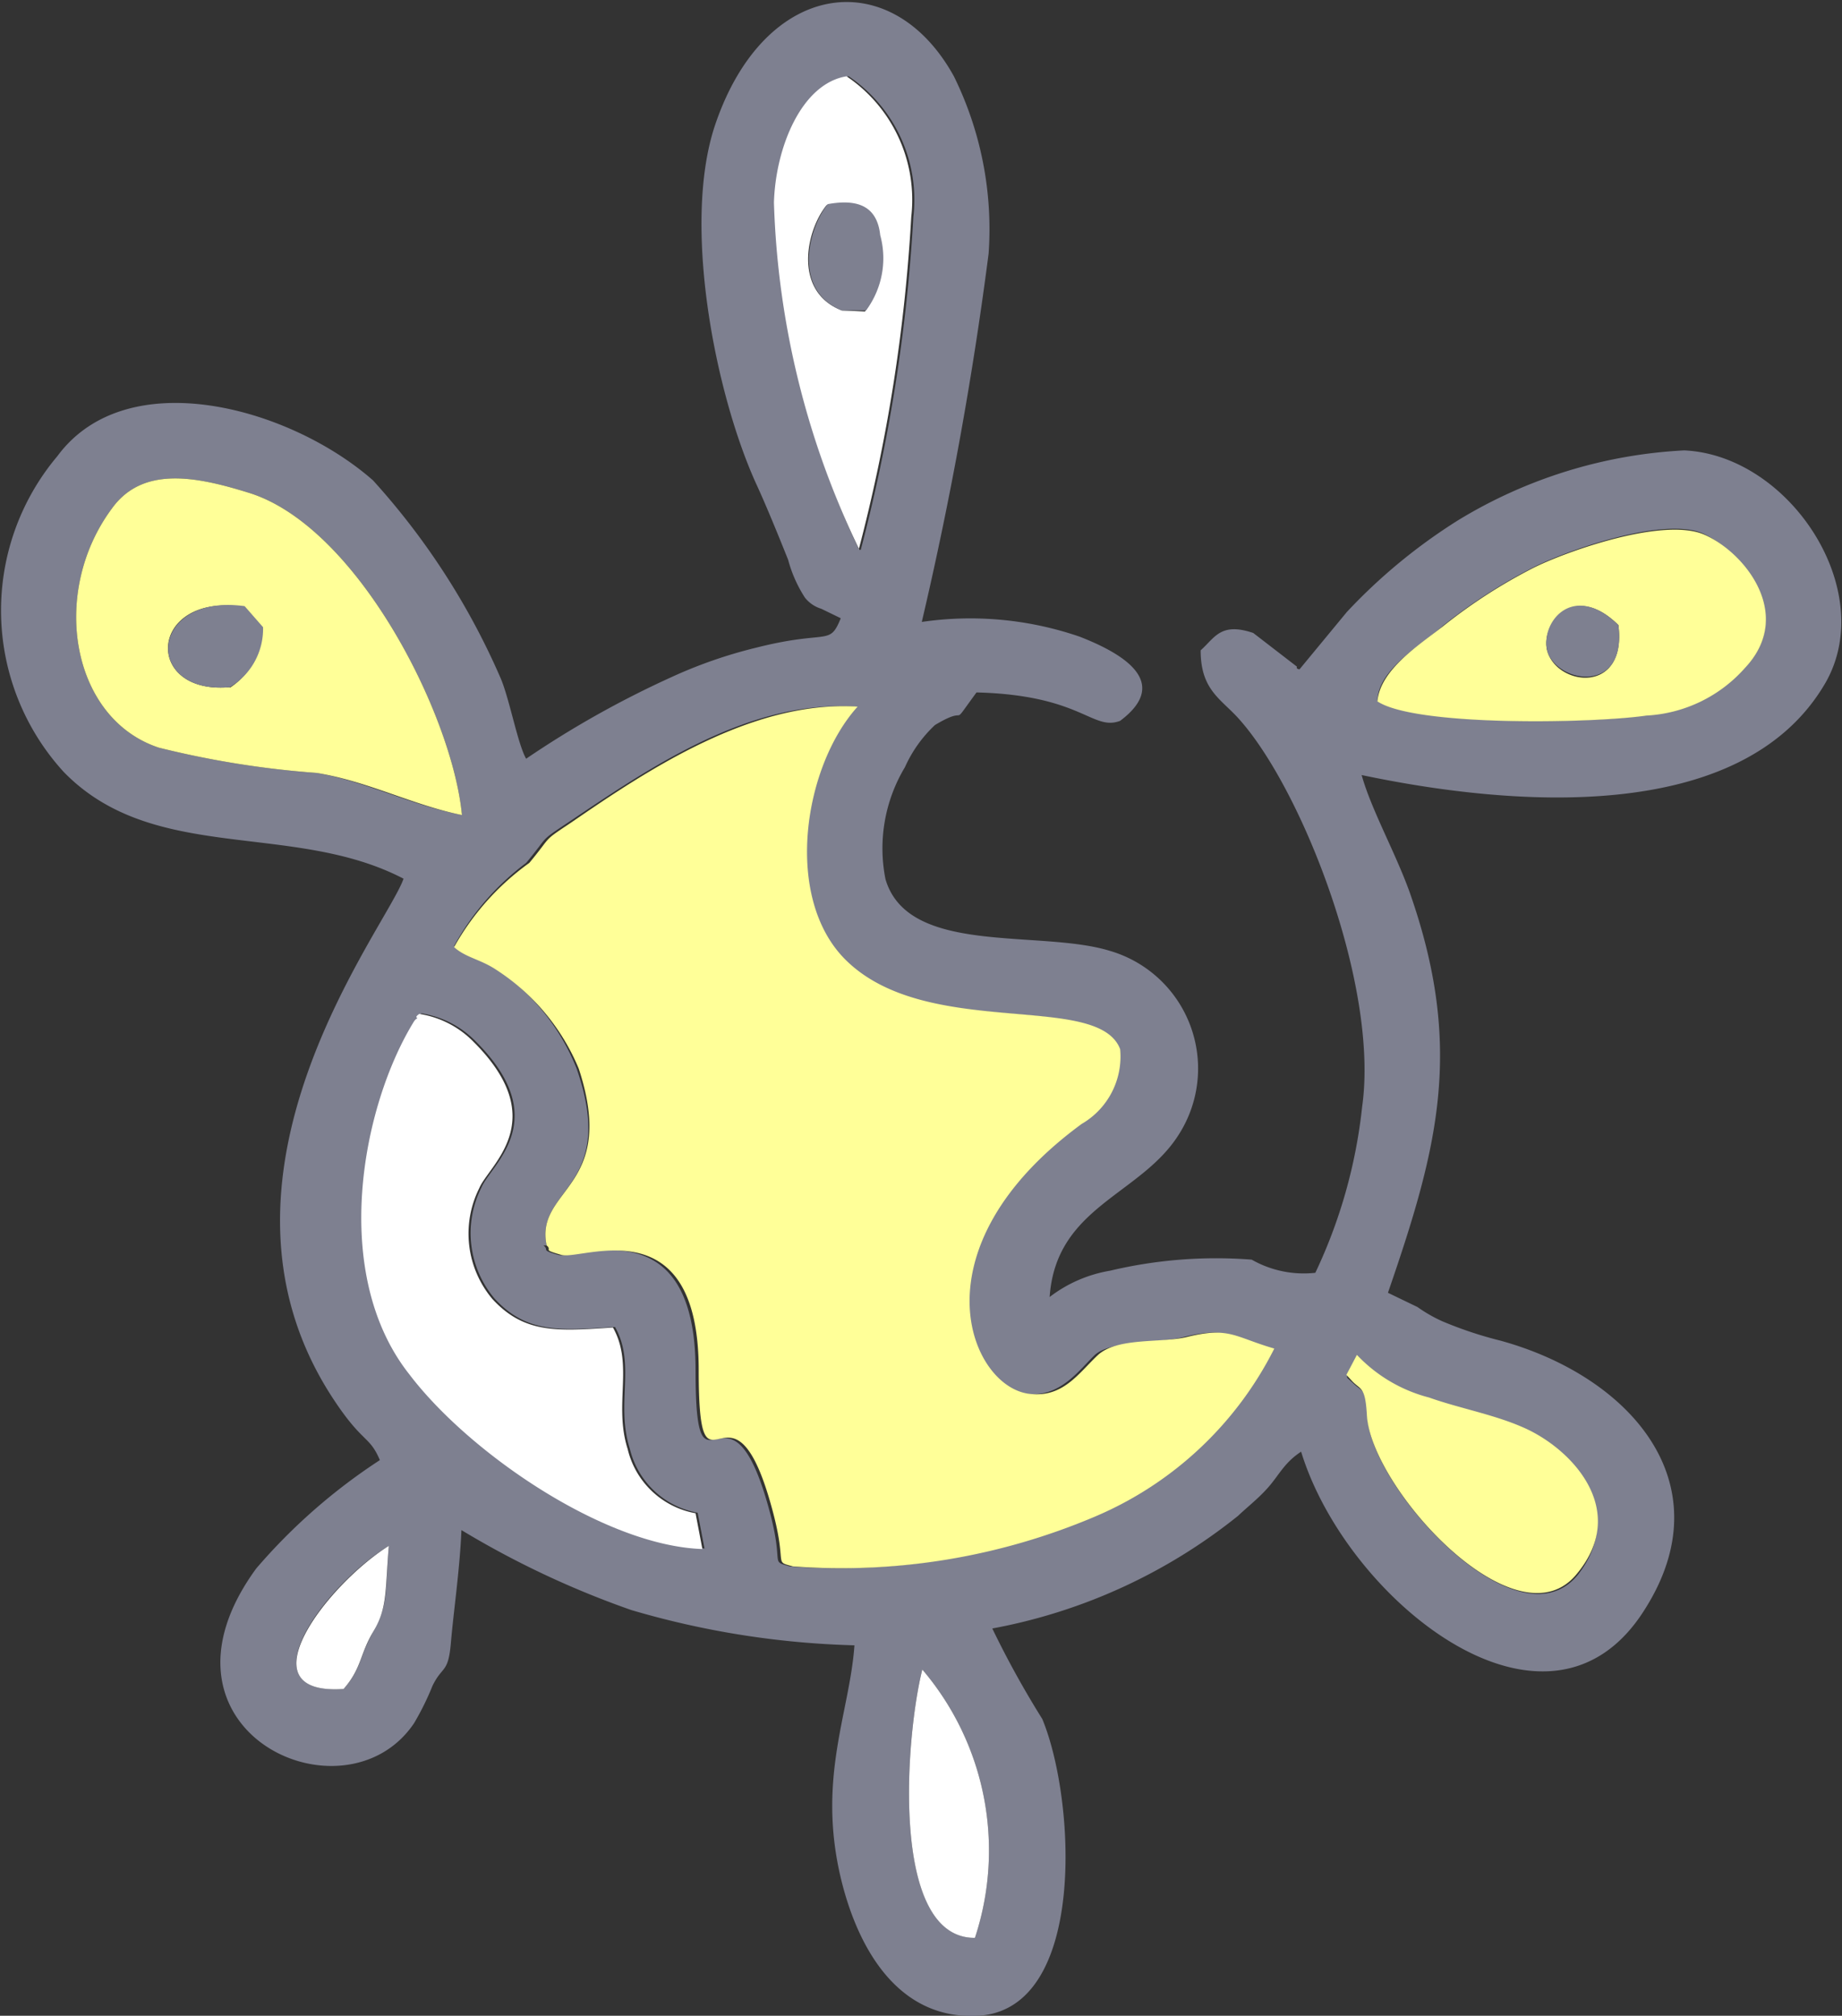 <svg xmlns="http://www.w3.org/2000/svg" viewBox="0 0 35.01 38.31"><rect x="0" y="0" width="35.01" height="38.31" fill="#333333" stroke="none"/><defs><style>.cls-1{fill:#7e8090}.cls-1,.cls-2,.cls-3{fill-rule:evenodd}.cls-2{fill:#ffff98}.cls-3{fill:#fff}</style></defs><g id="Слой_2" data-name="Слой 2"><g id="Layer_1" data-name="Layer 1"><path class="cls-1" d="M26.18 13.33c0-.61.85-1.08 1.25-1.44a10.07 10.07 0 0 1 1.7-1.1c.6-.31 2.52-1 3.26-.64s1.72 1.55.78 2.53a2.69 2.69 0 0 1-1.88.91c-1 .16-4.39.21-5.11-.27zm-.58 12.83l.2-.38a2.87 2.87 0 0 0 1.37.81c.56.21 1.22.33 1.77.56.92.39 2 1.56 1.05 2.78-1.15 1.41-3.93-1.64-4-3 0-.54-.11-.48-.27-.64l-.11-.1zm-7.07 10.67c-1.62 0-1.32-3.83-1-5.1a5.3 5.3 0 0 1 1 5.1zm-2.2-26.38a16.27 16.27 0 0 1-1.58-6.6c0-1 .52-2.25 1.38-2.4a2.83 2.83 0 0 1 1.23 2.67 31.93 31.93 0 0 1-1 6.33zm-5.94 13.22c-.23-1.09 1.36-1.08.57-3.36a4.12 4.12 0 0 0-1.53-1.9c-.3-.2-.59-.22-.8-.43A4.93 4.93 0 0 1 10 16.4c.45-.54.23-.39.8-.77 1.49-1 3.4-2.33 5.44-2.2-1 1.14-1.4 3.62-.24 4.8 1.53 1.55 4.81.6 5.23 1.71a1.48 1.48 0 0 1-.73 1.42c-3.2 2.36-2.12 5-1 5.13.64.08 1-.44 1.3-.73s1.2-.22 1.7-.35c.81-.2.9 0 1.66.22a6.77 6.77 0 0 1-3.4 3.19 12.33 12.33 0 0 1-5.75.95c-.38-.11-.11 0-.37-1-.79-3-1.42.12-1.42-2.73 0-3.13-2.26-2.09-2.61-2.19s-.16-.08-.28-.18zm3 5.76l-.13-.68a1.62 1.62 0 0 1-1.29-1.22c-.27-.85.12-1.6-.28-2.31-1.06.07-1.68.12-2.29-.54a1.93 1.93 0 0 1-.25-2.11c.19-.45 1.4-1.3-.14-2.81a1.83 1.83 0 0 0-1-.5s-.08.05-.05.07 0 0-.05.07c-1 1.62-1.6 4.8-.09 6.71 1.18 1.5 3.76 3.27 5.62 3.32zM6.53 32.1c-1.93.13-.33-2 .86-2.72-.07.83 0 1.1-.29 1.62s-.22.7-.57 1.1zm2.25-16.61c-.18-1.91-2-5.51-4.07-6.13-1-.31-2-.5-2.58.3-1.19 1.6-.78 4 .89 4.55a17.72 17.72 0 0 0 3 .48c.93.16 1.79.61 2.72.79zM7.67 16.7c-.32.93-4.13 5.68-1.32 9.91.55.83.67.67.87 1.14a11 11 0 0 0-2.35 2.06c-2.25 3.08 1.68 4.9 3 2.94a5.2 5.2 0 0 0 .35-.71c.19-.39.3-.23.35-.82s.17-1.4.2-2.14A17.27 17.27 0 0 0 12 30.6a16.5 16.5 0 0 0 4.24.67c-.09 1.28-.71 2.52-.26 4.42.31 1.3 1.07 2.71 2.62 2.62 2.07-.13 1.84-4.13 1.21-5.64a17.91 17.91 0 0 1-.95-1.72 10.51 10.51 0 0 0 4.67-2.14c.19-.18.4-.34.59-.56s.3-.46.61-.66c.86 2.82 4.7 5.92 6.53 3 1.52-2.39-.27-4.43-2.74-5.11a7.47 7.47 0 0 1-1.11-.37 2.82 2.82 0 0 1-.47-.27l-.56-.27c.94-2.73 1.46-4.64.41-7.62-.27-.75-.73-1.57-.91-2.22 2.75.58 7.23 1 8.82-1.76 1-1.76-.69-4.32-2.69-4.41a9.14 9.14 0 0 0-4.3 1.33 10.62 10.62 0 0 0-2.11 1.74l-.9 1.09s-.07 0-.05-.05l-.83-.64c-.62-.21-.73.09-1 .33 0 .78.41.93.76 1.34 1.19 1.36 2.63 5.06 2.31 7.33a9.77 9.77 0 0 1-.89 3.16 2 2 0 0 1-1.21-.25 8.71 8.71 0 0 0-2.69.21 2.59 2.59 0 0 0-1.15.5c.12-1.72 1.72-1.93 2.45-3.08a2.33 2.33 0 0 0-1.31-3.5c-1.34-.41-3.83.1-4.26-1.36a3 3 0 0 1 .37-2.13 2.49 2.49 0 0 1 .57-.8c.7-.42.24.13.79-.62 2 .05 2.2.74 2.73.54 1-.75 0-1.3-.77-1.6a6.39 6.39 0 0 0-3-.28 69.68 69.68 0 0 0 1.27-7 6.57 6.57 0 0 0-.66-3.37c-1.18-2.14-3.6-1.86-4.54.93-.63 1.88 0 5.09.78 6.81.19.41.43 1 .61 1.45a2.51 2.51 0 0 0 .32.72.63.63 0 0 0 .31.21l.37.18c-.22.54-.23.21-1.61.56a8.87 8.87 0 0 0-1.61.56A18.51 18.51 0 0 0 10 14.42c-.16-.28-.31-1.11-.48-1.52a13.71 13.71 0 0 0-2.43-3.77c-1.58-1.39-4.68-2.25-6-.46a4.55 4.55 0 0 0 .12 6c1.71 1.76 4.35.93 6.46 2.03z"/><path class="cls-2" d="M10.39 23.67c.12.1-.11.07.28.18s2.61-.94 2.61 2.19c0 2.86.63-.3 1.42 2.73.26 1 0 .9.37 1a12.33 12.33 0 0 0 5.75-.95 6.77 6.77 0 0 0 3.4-3.19c-.76-.22-.85-.42-1.66-.22-.49.12-1.33 0-1.7.35s-.66.81-1.3.73c-1.13-.14-2.22-2.77 1-5.13a1.48 1.48 0 0 0 .73-1.42c-.42-1.11-3.69-.16-5.23-1.71-1.17-1.18-.79-3.66.24-4.8-2-.13-4 1.21-5.44 2.2-.57.38-.35.23-.8.77A4.93 4.93 0 0 0 8.63 18c.22.2.5.23.8.43A4.12 4.12 0 0 1 11 20.31c.75 2.28-.84 2.27-.61 3.36zM4.37 13.06c-1.66.15-1.55-1.79.24-1.53l.35.4a1.29 1.29 0 0 1-.59 1.14zm4.41 2.43c-.18-1.91-2-5.51-4.07-6.13-1-.31-2-.5-2.58.3-1.19 1.6-.78 4 .89 4.55a17.72 17.72 0 0 0 3 .48c.98.16 1.82.61 2.76.8z"/><path class="cls-3" d="M13.35 29.44l-.13-.68a1.62 1.62 0 0 1-1.29-1.22c-.27-.85.12-1.6-.28-2.31-1.06.07-1.68.12-2.29-.54a1.93 1.93 0 0 1-.25-2.11c.19-.45 1.4-1.3-.14-2.81a1.83 1.83 0 0 0-1-.5s-.08.05-.05.07 0 0-.05.07c-1 1.62-1.6 4.8-.09 6.71 1.13 1.49 3.71 3.26 5.57 3.32z"/><path class="cls-2" d="M30.76 11.88c.16 1.3-1.11 1.17-1.34.53-.18-.49.46-1.4 1.34-.53zm-4.58 1.45c.72.48 4.08.42 5.11.27a2.69 2.69 0 0 0 1.88-.91c.94-1 0-2.19-.78-2.53s-2.65.33-3.26.64a10.07 10.07 0 0 0-1.7 1.1c-.43.34-1.2.82-1.25 1.43z"/><path class="cls-3" d="M16 5.9c-.93-.36-.68-1.52-.29-2 .56-.1.95 0 1 .59a1.66 1.66 0 0 1-.27 1.43L16 5.9zm.32 4.55a31.93 31.93 0 0 0 1-6.33 2.83 2.83 0 0 0-1.23-2.67c-.86.14-1.35 1.36-1.38 2.4a16.27 16.27 0 0 0 1.62 6.59z"/><path class="cls-2" d="M25.71 26.26c.16.16.24.1.27.64.08 1.39 2.86 4.44 4 3 1-1.22-.13-2.39-1.05-2.78-.55-.24-1.21-.36-1.77-.56a2.87 2.87 0 0 1-1.37-.81l-.2.38z"/><path class="cls-3" d="M18.53 36.83a5.3 5.3 0 0 0-1-5.1c-.32 1.27-.62 5.11 1 5.1zm-12-4.73c.35-.4.3-.65.57-1.1s.22-.8.29-1.62c-1.18.74-2.79 2.85-.86 2.72z"/><path class="cls-1" d="M16 5.9h.46a1.66 1.66 0 0 0 .27-1.43c-.06-.57-.45-.69-1-.59-.39.5-.65 1.65.27 2.02zM4.37 13.06A1.29 1.29 0 0 0 5 11.92l-.35-.4c-1.83-.25-1.94 1.69-.28 1.54zm26.39-1.18c-.89-.87-1.52 0-1.34.53.23.59 1.51.77 1.34-.53z"/></g></g></svg>